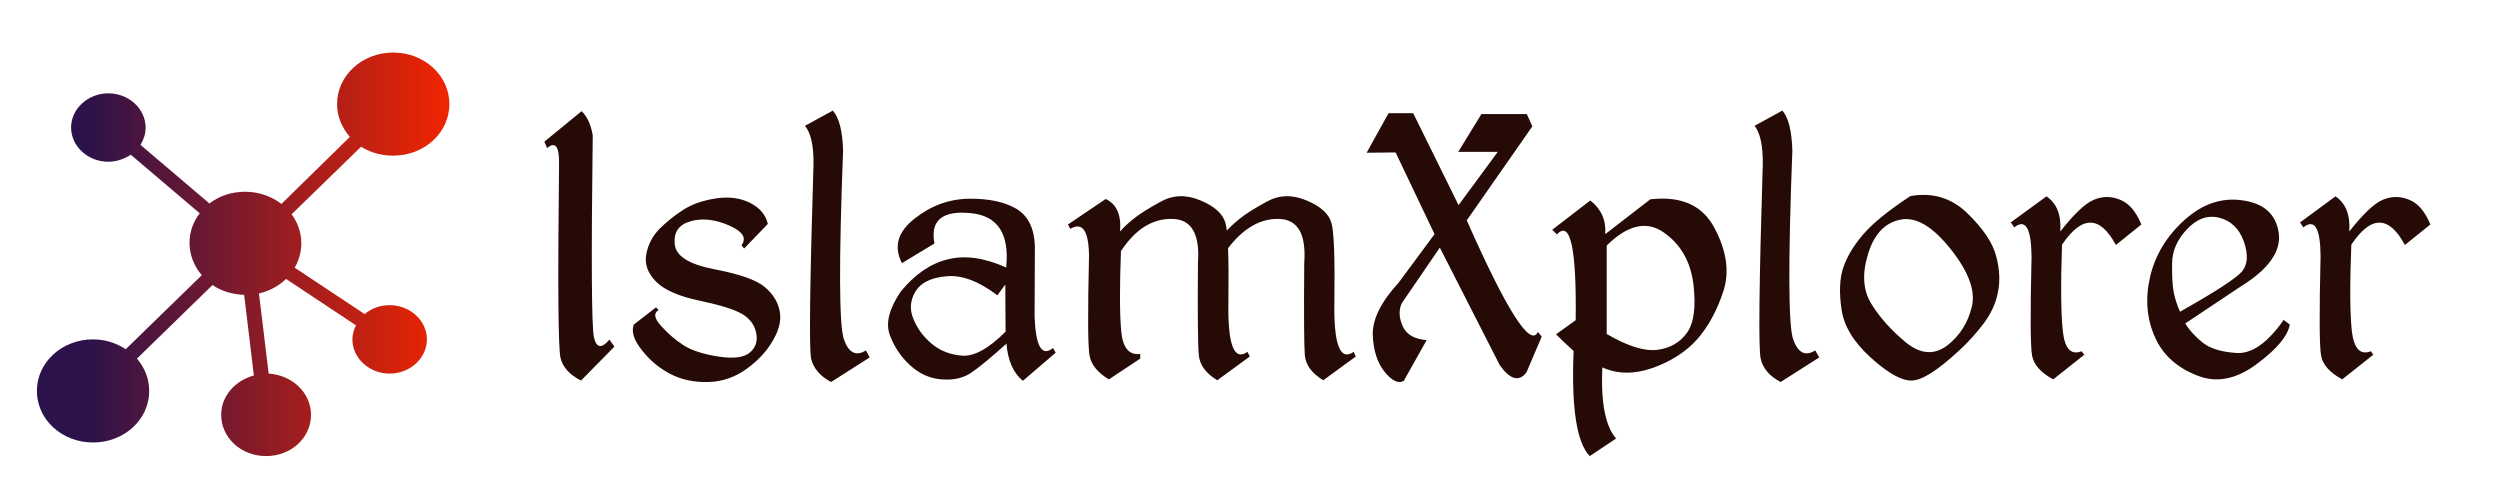 <?xml version="1.0" encoding="UTF-8" standalone="no"?>
<svg
   data-v-fde0c5aa=""
   viewBox="0 0 300 60"
   class="iconAbove"
   version="1.1"
   id="svg3"
   sodipodi:docname="default.svg"
   inkscape:export-filename="..\..\..\..\..\..\Desktop\secondary_logo.png"
   inkscape:export-xdpi="327.67999"
   inkscape:export-ydpi="327.67999"
   inkscape:version="1.3.2 (091e20e, 2023-11-25, custom)"
   width="300"
   height="60"
   xmlns:inkscape="http://www.inkscape.org/namespaces/inkscape"
   xmlns:sodipodi="http://sodipodi.sourceforge.net/DTD/sodipodi-0.dtd"
   xmlns:xlink="http://www.w3.org/1999/xlink"
   xmlns="http://www.w3.org/2000/svg"
   xmlns:svg="http://www.w3.org/2000/svg">
  <sodipodi:namedview
     id="namedview3"
     pagecolor="#505050"
     bordercolor="#eeeeee"
     borderopacity="1"
     inkscape:showpageshadow="0"
     inkscape:pageopacity="0"
     inkscape:pagecheckerboard="0"
     inkscape:deskcolor="#d1d1d1"
     inkscape:zoom="1.295"
     inkscape:cx="82.625483"
     inkscape:cy="69.88417"
     inkscape:window-width="1920"
     inkscape:window-height="991"
     inkscape:window-x="-9"
     inkscape:window-y="-9"
     inkscape:window-maximized="1"
     inkscape:current-layer="g3" />
  <!---->
  <defs
     data-v-fde0c5aa=""
     id="defs1">
    <!---->
    <linearGradient
       data-v-fde0c5aa=""
       gradientTransform="rotate(25)"
       id="linearGradient3261"
       x1="0"
       y1="0"
       x2="1"
       y2="0">
      <stop
         data-v-fde0c5aa=""
         offset="0"
         stop-color="#30223A"
         stop-opacity="1"
         id="stop3257"
         style="stop-color:#f0fff0;stop-opacity:1;" />
      <stop
         data-v-fde0c5aa=""
         offset="1"
         stop-color="#F13800"
         stop-opacity="1"
         id="stop3259"
         style="stop-color:#f1bb00;stop-opacity:1;" />
    </linearGradient>
    <linearGradient
       inkscape:collect="always"
       xlink:href="#3880f7c4-a4b3-4d94-a7b8-2f5dff74b750-8"
       id="linearGradient252"
       gradientTransform="matrix(1.21,0,0,1.184,87.647,-203.077)"
       x1="9.807"
       y1="7.944"
       x2="93.215"
       y2="7.944"
       gradientUnits="userSpaceOnUse" />
    <linearGradient
       data-v-fde0c5aa=""
       gradientTransform="rotate(25)"
       id="3880f7c4-a4b3-4d94-a7b8-2f5dff74b750-8"
       x1="0"
       y1="0"
       x2="1"
       y2="0">
      <stop
         data-v-fde0c5aa=""
         offset="0.12"
         stop-color="#30223A"
         stop-opacity="1"
         id="stop11"
         style="stop-color:#2c124a;stop-opacity:1;" />
      <stop
         data-v-fde0c5aa=""
         offset="1"
         stop-color="#F13800"
         stop-opacity="1"
         id="stop13"
         style="stop-color:#f12500;stop-opacity:1;" />
    </linearGradient>
    <linearGradient
       inkscape:collect="always"
       xlink:href="#3880f7c4-a4b3-4d94-a7b8-2f5dff74b750-8"
       id="linearGradient3"
       gradientUnits="userSpaceOnUse"
       gradientTransform="matrix(0.593,0,0,0.581,-1.395,1.694)"
       x1="9.807"
       y1="7.944"
       x2="93.215"
       y2="7.944" />
  </defs>
  <defs
     data-v-fde0c5aa=""
     id="defs2">
    <!---->
  </defs>
  <defs
     data-v-fde0c5aa=""
     id="defs3">
    <linearGradient
       data-v-fde0c5aa=""
       gradientTransform="rotate(25)"
       id="3880f7c4-a4b3-4d94-a7b8-2f5dff74b750"
       x1="0"
       y1="0"
       x2="1"
       y2="0">
      <stop
         data-v-fde0c5aa=""
         offset="0%"
         stop-color="#30223A"
         stop-opacity="1"
         id="stop2" />
      <stop
         data-v-fde0c5aa=""
         offset="100%"
         stop-color="#F13800"
         stop-opacity="1"
         id="stop3" />
    </linearGradient>
  </defs>
  <g
     id="g2"
     inkscape:export-filename="..\..\..\..\..\..\Desktop\default.png"
     inkscape:export-xdpi="327.67999"
     inkscape:export-ydpi="327.67999">
    <path
       d="m 25.127,-85.057 -5.127,4.198 0.363,0.888 q 1.695,-1.413 1.655,2.099 v 0 q -0.283,24.906 0.202,26.844 0.484,1.938 2.826,3.108 v 0 l 4.602,-4.683 -0.686,-0.969 q -1.615,1.938 -2.139,-0.323 -0.484,-2.301 -0.161,-27.812 v 0 q -0.363,-2.22 -1.534,-3.35 z m 18.528,12.029 q -2.705,0.404 -4.521,1.574 -1.816,1.171 -3.27,2.624 -1.453,1.494 -1.816,3.472 -0.404,2.018 1.332,3.794 1.736,1.736 5.974,2.624 4.238,0.888 5.853,1.816 1.615,0.928 1.978,2.583 0.363,1.695 -0.848,2.745 -1.211,1.05 -4.36,0.565 -3.108,-0.484 -4.763,-1.534 -1.655,-1.05 -3.108,-2.664 -1.453,-1.574 -0.363,-2.22 v 0 l -0.363,-0.363 -3.068,2.382 q -0.525,1.453 1.09,3.472 1.574,2.059 3.916,3.31 2.341,1.211 5.288,1.13 2.906,-0.081 5.328,-1.857 2.422,-1.776 3.633,-3.996 1.251,-2.18 0.848,-3.996 -0.363,-1.816 -2.018,-3.229 -1.695,-1.453 -6.943,-2.462 -5.288,-1.009 -5.49,-3.472 -0.242,-2.462 2.18,-3.149 2.382,-0.686 5.288,0.565 2.866,1.251 1.736,2.745 v 0 l 0.363,0.444 3.27,-3.391 q -0.444,-1.897 -2.462,-2.906 -2.018,-1.009 -4.683,-0.605 z m 16.106,-12.11 -3.835,2.099 q 1.211,1.494 1.171,5.248 v 0 q -0.767,24.946 -0.323,26.884 0.484,1.978 2.745,3.189 v 0 l 5.328,-3.391 -0.525,-0.969 q -2.018,1.292 -3.027,-1.494 -1.009,-2.785 -0.121,-26.077 v 0 q -0.121,-4.037 -1.413,-5.49 z m 18.73,12.15 q -4.117,0.081 -7.508,2.785 -3.431,2.705 -1.695,6.095 v 0 l 4.481,-2.705 q -0.888,-4.723 4.884,-4.198 5.732,0.484 5.005,7.508 v 0 q -4.481,-2.018 -8.033,-1.13 -3.552,0.848 -6.499,4.44 v 0 q -2.382,3.512 -1.534,5.934 0.888,2.462 2.826,4.238 1.938,1.776 4.36,1.938 2.422,0.202 4.077,-0.928 1.655,-1.13 4.844,-3.996 v 0 q 0.283,3.512 2.261,5.127 v 0 l 4.521,-3.875 -0.363,-0.646 q -2.301,1.857 -2.543,-4.279 v 0 l 0.04,-9.849 q -0.161,-3.673 -2.583,-5.086 -2.422,-1.413 -6.539,-1.372 z m 3.956,13.321 v 0 l 1.09,-1.494 0.04,6.499 q -3.512,3.512 -6.015,3.31 -2.503,-0.202 -4.238,-1.695 -1.695,-1.453 -2.462,-3.391 -0.807,-1.897 0.283,-3.754 1.09,-1.816 4.238,-2.099 3.189,-0.323 7.064,2.624 z m 31.163,-8.437 0.081,2.705 q 3.35,-4.844 7.427,-4.804 4.077,0 3.633,6.095 v 0 q -0.081,10.737 0.081,12.715 0.202,2.018 2.543,3.431 v 0 l 4.481,-3.27 -0.283,-0.646 q -2.826,1.978 -2.664,-6.943 0.121,-8.961 -0.404,-10.818 -0.525,-1.897 -3.431,-3.108 -2.947,-1.251 -5.49,0.161 -2.583,1.413 -3.714,2.341 -1.13,0.888 -2.261,2.139 z m -16.227,-4.844 -5.207,3.512 0.323,0.605 q 2.503,-1.494 2.583,3.673 v 0 q -0.283,11.989 0.081,13.846 0.363,1.857 2.664,3.229 v 0 l 4.319,-2.866 V -51.593 q -2.301,0.323 -2.624,-3.108 -0.323,-3.391 -0.04,-11.06 v 0 q 2.947,-4.481 6.983,-4.44 4.077,0 3.633,6.095 v 0 q -0.081,10.737 0.121,12.715 0.202,2.018 2.543,3.431 v 0 l 4.481,-3.27 -0.323,-0.646 q -2.785,1.978 -2.624,-6.943 0.121,-8.961 -0.404,-10.818 -0.525,-1.897 -3.431,-3.108 -2.947,-1.251 -5.49,0.161 -2.583,1.413 -3.714,2.341 -1.13,0.888 -1.897,1.776 v 0 q 0.283,-3.431 -1.978,-4.481 z m 38.994,-11.827 -3.027,5.449 3.996,-0.04 5.369,11.262 -4.925,6.66 q -3.673,3.996 -3.593,7.226 0.121,3.229 1.655,5.127 1.534,1.857 2.624,1.211 v 0 l 3.149,-5.611 q -2.543,-0.202 -3.31,-1.938 -0.767,-1.736 -0.121,-3.149 v 0 l 5.248,-7.67 8.275,16.227 q 2.139,2.987 3.673,0.969 v 0 l 2.099,-4.925 -0.525,-0.646 q -1.534,3.31 -9.809,-15.38 v 0 l 9.042,-12.958 -0.767,-1.695 h -6.257 l -3.189,5.207 h 5.449 l -5.409,7.347 -6.257,-12.675 z m 27.812,12.029 -5.248,4.037 0.646,0.646 q 2.785,-3.027 2.583,11.827 v 0 l -2.705,1.938 q 0.848,0.888 2.422,2.301 v 0 q -0.484,11.706 2.22,14.492 v 0 l 3.633,-2.422 q -2.22,-2.543 -1.897,-9.809 v 0 q 3.108,1.413 6.943,0.081 3.835,-1.372 6.176,-3.996 2.301,-2.664 3.593,-6.66 1.251,-3.956 -1.251,-8.638 -2.462,-4.683 -8.84,-3.956 v 0 l -6.216,4.804 q 0.202,-2.866 -2.059,-4.642 z m 2.261,6.216 q 4.279,-4.238 7.791,-1.857 3.552,2.422 4.158,7.145 0.565,4.723 -0.888,6.741 -1.413,1.978 -4.037,2.341 -2.664,0.363 -7.024,-2.18 v 0 z m 24.22,-18.609 -3.835,2.099 q 1.171,1.494 1.13,5.248 v 0 q -0.767,24.946 -0.283,26.884 0.444,1.978 2.745,3.189 v 0 l 5.328,-3.391 -0.565,-0.969 q -2.018,1.292 -3.027,-1.494 -1.009,-2.785 -0.121,-26.077 v 0 q -0.121,-4.037 -1.372,-5.49 z m 17.64,11.787 q -4.642,3.068 -6.539,5.328 -1.938,2.261 -2.705,4.521 -0.767,2.301 -0.242,5.772 0.484,3.431 3.996,6.62 3.512,3.189 5.611,3.189 2.099,0.04 6.58,-4.117 v 0 q 1.736,-1.574 3.35,-3.673 1.574,-2.059 2.018,-4.36 0.484,-2.301 -0.242,-5.005 -0.686,-2.705 -3.956,-5.893 -3.27,-3.189 -7.871,-2.382 z m -1.453,3.27 q 3.189,-0.727 6.943,3.956 3.794,4.723 2.987,8.033 -0.807,3.35 -3.431,5.369 -2.664,1.978 -5.651,-0.444 -2.987,-2.462 -4.723,-5.248 -1.776,-2.785 -0.525,-6.862 1.211,-4.117 4.4,-4.804 z m 20.224,-3.229 -4.925,3.593 0.484,0.686 q 2.301,-1.857 2.382,3.956 v 0 q -0.283,11.948 0.081,13.765 0.363,1.857 2.906,3.229 v 0 l 4.279,-3.391 -0.363,-0.484 q -2.18,0.848 -2.583,-2.705 -0.404,-3.593 -0.121,-11.989 v 0 q 4.117,-6.095 7.427,0.04 v 0 l 3.512,-2.826 q -1.13,-2.745 -2.987,-3.431 -1.816,-0.727 -3.593,0.04 -1.736,0.727 -4.602,4.36 v 0 q 0.242,-3.391 -1.897,-4.844 z m 27.126,0.565 q -4.319,-0.686 -8.073,2.664 -3.714,3.35 -4.763,7.831 -1.05,4.481 0.646,8.315 1.695,3.875 6.297,5.49 v 0 q 3.754,1.251 7.791,-1.776 4.077,-3.027 4.521,-5.409 v 0 l -0.848,-0.646 q -3.31,4.723 -6.459,4.561 -3.149,-0.202 -4.683,-1.413 -1.574,-1.251 -2.422,-2.664 v 0 l 7.629,-5.086 q 5.813,-3.593 5.248,-7.427 -0.565,-3.794 -4.884,-4.44 z m -9.809,8.679 q 0,-2.543 2.059,-4.723 2.059,-2.18 4.44,-1.574 2.422,0.605 3.391,3.27 0.928,2.705 -0.242,4.117 -1.171,1.413 -8.558,5.571 v 0 q -0.646,-1.453 -0.888,-2.785 -0.242,-1.372 -0.202,-3.875 z m 22.524,-9.244 -4.884,3.593 0.444,0.686 q 2.341,-1.857 2.382,3.956 v 0 q -0.283,11.948 0.081,13.765 0.363,1.857 2.906,3.229 v 0 l 4.279,-3.391 -0.323,-0.484 q -2.18,0.848 -2.624,-2.705 -0.404,-3.593 -0.081,-11.989 v 0 q 4.077,-6.095 7.387,0.04 v 0 l 3.512,-2.826 q -1.13,-2.745 -2.987,-3.431 -1.816,-0.727 -3.593,0.04 -1.736,0.727 -4.602,4.36 v 0 q 0.242,-3.391 -1.897,-4.844 z"
       id="path2"
       style="fill:#250a05;stroke-width:4.037" />
    <path
       d="m 186.737,-168.433 c 7.622,0 13.745,-5.621 13.745,-12.619 0,-6.998 -6.123,-12.619 -13.745,-12.619 -7.622,0 -13.745,5.621 -13.745,12.619 0,3.097 1.25,5.85 3.124,8.03 l -16.744,16.404 c -2.374,-1.835 -5.498,-2.983 -8.872,-2.983 -3.374,0 -6.373,1.032 -8.747,2.868 l -16.869,-14.339 c 0.75,-1.262 1.25,-2.638 1.25,-4.244 0,-4.589 -4.124,-8.374 -9.122,-8.374 -4.998,0 -9.122,3.786 -9.122,8.374 0,4.589 4.124,8.374 9.122,8.374 1.999,0 3.874,-0.688 5.498,-1.721 l 16.869,14.339 c -1.624,2.065 -2.499,4.589 -2.499,7.227 0,2.983 1.125,5.736 2.999,7.915 l -18.619,18.125 c -2.249,-1.491 -4.998,-2.409 -7.997,-2.409 -7.622,0 -13.745,5.621 -13.745,12.619 0,6.998 6.123,12.619 13.745,12.619 7.622,0 13.745,-5.621 13.745,-12.619 0,-2.983 -1.125,-5.736 -2.999,-7.915 l 18.494,-18.01 c 2.124,1.491 4.873,2.294 7.747,2.409 l 2.374,19.731 c -4.623,1.262 -7.997,5.047 -7.997,9.636 0,5.621 4.873,10.095 10.996,10.095 6.123,0 10.996,-4.474 10.996,-10.095 0,-5.392 -4.623,-9.751 -10.371,-10.095 l -2.374,-19.616 c 2.499,-0.574 4.873,-1.835 6.623,-3.556 l 17.119,11.357 c -0.5,1.032 -0.875,2.18 -0.875,3.441 0,4.589 4.124,8.374 9.122,8.374 4.998,0 9.122,-3.786 9.122,-8.374 0,-4.589 -4.124,-8.374 -9.122,-8.374 -2.374,0 -4.498,0.803 -6.123,2.18 l -17.119,-11.357 c 1,-1.721 1.624,-3.786 1.624,-5.965 0,-2.638 -0.875,-5.047 -2.374,-7.112 l 16.994,-16.519 c 2.249,1.377 4.873,2.18 7.872,2.18 z"
       id="path18"
       style="fill:url(#linearGradient252);stroke:none;stroke-width:11.986" />
  </g>
  <!---->
  <g
     id="g3">
    <g
       id="g1"
       inkscape:export-filename="..\..\..\..\..\..\Desktop\secondary_logo.png"
       inkscape:export-xdpi="327.67999"
       inkscape:export-ydpi="327.67999">
      <path
         d="m 69.793,13.34 -4.462,3.654 0.316,0.773 q 1.476,-1.23 1.441,1.827 v 0 q -0.246,21.679 0.176,23.366 0.422,1.687 2.46,2.706 v 0 l 4.006,-4.076 -0.597,-0.843 Q 71.725,42.433 71.269,40.465 70.847,38.462 71.128,16.256 v 0 q -0.316,-1.933 -1.335,-2.916 z m 16.128,10.471 q -2.354,0.351 -3.935,1.37 -1.581,1.019 -2.846,2.284 -1.265,1.3 -1.581,3.022 -0.351,1.757 1.16,3.303 1.511,1.511 5.2,2.284 3.689,0.773 5.095,1.581 1.405,0.808 1.722,2.249 0.316,1.476 -0.738,2.389 -1.054,0.914 -3.795,0.492 -2.706,-0.422 -4.146,-1.335 -1.441,-0.914 -2.706,-2.319 -1.265,-1.37 -0.316,-1.933 v 0 l -0.316,-0.316 -2.67,2.073 q -0.457,1.265 0.949,3.022 1.37,1.792 3.408,2.881 2.038,1.054 4.603,0.984 2.53,-0.07 4.638,-1.616 2.108,-1.546 3.162,-3.479 1.089,-1.897 0.738,-3.479 -0.316,-1.581 -1.757,-2.811 -1.476,-1.265 -6.043,-2.143 -4.603,-0.878 -4.779,-3.022 -0.211,-2.143 1.897,-2.741 2.073,-0.597 4.603,0.492 2.495,1.089 1.511,2.389 v 0 l 0.316,0.387 2.846,-2.951 Q 91.753,25.216 89.996,24.337 88.24,23.459 85.921,23.81 Z M 99.94,13.269 96.602,15.097 q 1.054,1.3 1.019,4.568 v 0 Q 96.954,41.379 97.34,43.065 q 0.422,1.722 2.389,2.776 v 0 l 4.638,-2.951 -0.457,-0.843 q -1.757,1.124 -2.635,-1.3 -0.878,-2.424 -0.105,-22.698 v 0 q -0.105,-3.514 -1.23,-4.779 z m 16.303,10.576 q -3.584,0.07 -6.535,2.424 -2.987,2.354 -1.476,5.306 v 0 l 3.9,-2.354 q -0.773,-4.111 4.252,-3.654 4.989,0.422 4.357,6.535 v 0 q -3.9,-1.757 -6.992,-0.984 -3.092,0.738 -5.657,3.865 v 0 q -2.073,3.057 -1.335,5.165 0.773,2.143 2.46,3.689 1.687,1.546 3.795,1.687 2.108,0.176 3.549,-0.808 1.441,-0.984 4.216,-3.479 v 0 q 0.246,3.057 1.968,4.462 v 0 l 3.935,-3.373 -0.316,-0.562 q -2.003,1.616 -2.214,-3.724 v 0 l 0.035,-8.573 q -0.141,-3.197 -2.249,-4.427 -2.108,-1.23 -5.692,-1.195 z m 3.443,11.595 v 0 l 0.949,-1.3 0.035,5.657 q -3.057,3.057 -5.235,2.881 -2.178,-0.176 -3.689,-1.476 -1.476,-1.265 -2.143,-2.951 -0.703,-1.651 0.246,-3.268 0.949,-1.581 3.689,-1.827 2.776,-0.281 6.149,2.284 z m 27.125,-7.344 0.07,2.354 q 2.916,-4.216 6.465,-4.181 3.549,0 3.162,5.306 v 0 q -0.07,9.346 0.07,11.068 0.176,1.757 2.214,2.987 v 0 l 3.9,-2.846 -0.246,-0.562 q -2.46,1.722 -2.319,-6.043 0.105,-7.8 -0.351,-9.417 -0.457,-1.651 -2.987,-2.706 -2.565,-1.089 -4.779,0.141 -2.249,1.23 -3.233,2.038 -0.984,0.773 -1.968,1.862 z m -14.125,-4.216 -4.533,3.057 0.281,0.527 q 2.178,-1.3 2.249,3.197 v 0 q -0.246,10.436 0.07,12.052 0.316,1.616 2.319,2.811 v 0 l 3.76,-2.495 v -0.562 q -2.003,0.281 -2.284,-2.706 -0.281,-2.951 -0.035,-9.627 v 0 q 2.565,-3.9 6.079,-3.865 3.549,0 3.162,5.306 v 0 q -0.07,9.346 0.105,11.068 0.176,1.757 2.214,2.987 v 0 l 3.9,-2.846 -0.281,-0.562 q -2.424,1.722 -2.284,-6.043 0.105,-7.8 -0.351,-9.417 -0.457,-1.651 -2.987,-2.706 -2.565,-1.089 -4.779,0.141 -2.249,1.23 -3.233,2.038 -0.984,0.773 -1.651,1.546 v 0 q 0.246,-2.987 -1.722,-3.9 z m 33.942,-10.295 -2.635,4.743 3.479,-0.035 4.673,9.803 -4.287,5.798 q -3.197,3.479 -3.127,6.289 0.105,2.811 1.441,4.462 1.335,1.616 2.284,1.054 v 0 l 2.741,-4.884 q -2.214,-0.176 -2.881,-1.687 -0.668,-1.511 -0.105,-2.741 v 0 l 4.568,-6.676 7.203,14.125 q 1.862,2.6 3.197,0.843 v 0 l 1.827,-4.287 -0.457,-0.562 q -1.335,2.881 -8.538,-13.387 v 0 l 7.871,-11.279 -0.668,-1.476 h -5.446 l -2.776,4.533 h 4.743 l -4.708,6.395 -5.446,-11.033 z m 24.209,10.471 -4.568,3.514 0.562,0.562 q 2.424,-2.635 2.249,10.295 v 0 l -2.354,1.687 q 0.738,0.773 2.108,2.003 v 0 q -0.422,10.19 1.933,12.614 v 0 l 3.162,-2.108 q -1.933,-2.214 -1.651,-8.538 v 0 q 2.706,1.23 6.043,0.07 3.338,-1.195 5.376,-3.479 2.003,-2.319 3.127,-5.798 1.089,-3.443 -1.089,-7.519 -2.143,-4.076 -7.695,-3.443 v 0 l -5.411,4.181 q 0.176,-2.495 -1.792,-4.041 z m 1.968,5.411 q 3.724,-3.689 6.781,-1.616 3.092,2.108 3.619,6.219 0.492,4.111 -0.773,5.868 -1.23,1.722 -3.514,2.038 -2.319,0.316 -6.114,-1.897 v 0 z m 21.082,-16.198 -3.338,1.827 q 1.019,1.3 0.984,4.568 v 0 q -0.668,21.714 -0.246,23.401 0.387,1.722 2.389,2.776 v 0 l 4.638,-2.951 -0.492,-0.843 q -1.757,1.124 -2.635,-1.3 -0.878,-2.424 -0.105,-22.698 v 0 q -0.105,-3.514 -1.195,-4.779 z m 15.355,10.26 q -4.041,2.67 -5.692,4.638 -1.687,1.968 -2.354,3.935 -0.668,2.003 -0.211,5.025 0.422,2.987 3.479,5.762 3.057,2.776 4.884,2.776 1.827,0.035 5.727,-3.584 v 0 q 1.511,-1.37 2.916,-3.197 1.37,-1.792 1.757,-3.795 0.422,-2.003 -0.211,-4.357 -0.597,-2.354 -3.443,-5.13 -2.846,-2.776 -6.852,-2.073 z m -1.265,2.846 q 2.776,-0.632 6.043,3.443 3.303,4.111 2.6,6.992 -0.703,2.916 -2.987,4.673 -2.319,1.722 -4.919,-0.387 -2.6,-2.143 -4.111,-4.568 -1.546,-2.424 -0.457,-5.973 1.054,-3.584 3.83,-4.181 z m 17.603,-2.811 -4.287,3.127 0.422,0.597 q 2.003,-1.616 2.073,3.443 v 0 q -0.246,10.4 0.07,11.982 0.316,1.616 2.53,2.811 v 0 l 3.724,-2.951 -0.316,-0.422 q -1.897,0.738 -2.249,-2.354 -0.351,-3.127 -0.105,-10.436 v 0 q 3.584,-5.306 6.465,0.035 v 0 l 3.057,-2.46 q -0.984,-2.389 -2.6,-2.987 -1.581,-0.632 -3.127,0.035 -1.511,0.632 -4.006,3.795 v 0 q 0.211,-2.951 -1.651,-4.216 z m 23.612,0.492 q -3.76,-0.597 -7.027,2.319 -3.233,2.916 -4.146,6.816 -0.914,3.9 0.562,7.238 1.476,3.373 5.481,4.779 v 0 q 3.268,1.089 6.781,-1.546 3.549,-2.635 3.935,-4.708 v 0 l -0.738,-0.562 q -2.881,4.111 -5.622,3.97 -2.741,-0.176 -4.076,-1.23 -1.37,-1.089 -2.108,-2.319 v 0 l 6.641,-4.427 q 5.06,-3.127 4.568,-6.465 -0.492,-3.303 -4.252,-3.865 z m -8.538,7.554 q 0,-2.214 1.792,-4.111 1.792,-1.897 3.865,-1.37 2.108,0.527 2.951,2.846 0.808,2.354 -0.211,3.584 -1.019,1.23 -7.449,4.849 v 0 q -0.562,-1.265 -0.773,-2.424 -0.211,-1.195 -0.176,-3.373 z m 19.606,-8.046 -4.252,3.127 0.387,0.597 q 2.038,-1.616 2.073,3.443 v 0 q -0.246,10.4 0.07,11.982 0.316,1.616 2.53,2.811 v 0 l 3.724,-2.951 -0.281,-0.422 q -1.897,0.738 -2.284,-2.354 -0.351,-3.127 -0.07,-10.436 v 0 q 3.549,-5.306 6.43,0.035 v 0 l 3.057,-2.46 q -0.984,-2.389 -2.6,-2.987 -1.581,-0.632 -3.127,0.035 -1.511,0.632 -4.006,3.795 v 0 q 0.211,-2.951 -1.651,-4.216 z"
         id="path1"
         style="fill:#250a05;stroke-width:4.037" />
      <path
         d="m 47.187,18.679 c 3.737,0 6.739,-2.756 6.739,-6.187 0,-3.431 -3.002,-6.187 -6.739,-6.187 -3.737,0 -6.739,2.756 -6.739,6.187 0,1.519 0.613,2.868 1.532,3.937 l -8.209,8.043 c -1.164,-0.9 -2.696,-1.462 -4.35,-1.462 -1.654,0 -3.124,0.506 -4.288,1.406 l -8.271,-7.03 c 0.368,-0.619 0.613,-1.294 0.613,-2.081 0,-2.25 -2.022,-4.106 -4.472,-4.106 -2.451,0 -4.472,1.856 -4.472,4.106 0,2.25 2.022,4.106 4.472,4.106 0.98,0 1.899,-0.337 2.696,-0.844 l 8.271,7.03 c -0.796,1.012 -1.225,2.25 -1.225,3.543 0,1.462 0.551,2.812 1.47,3.881 l -9.128,8.886 c -1.103,-0.731 -2.451,-1.181 -3.921,-1.181 -3.737,0 -6.739,2.756 -6.739,6.187 0,3.431 3.002,6.187 6.739,6.187 3.737,0 6.739,-2.756 6.739,-6.187 0,-1.462 -0.551,-2.812 -1.47,-3.881 l 9.067,-8.83 c 1.041,0.731 2.389,1.125 3.798,1.181 l 1.164,9.674 c -2.267,0.619 -3.921,2.475 -3.921,4.724 0,2.756 2.389,4.949 5.391,4.949 3.002,0 5.391,-2.193 5.391,-4.949 0,-2.643 -2.267,-4.781 -5.085,-4.949 l -1.164,-9.617 c 1.225,-0.281 2.389,-0.9 3.247,-1.744 l 8.393,5.568 c -0.245,0.506 -0.429,1.069 -0.429,1.687 0,2.25 2.022,4.106 4.472,4.106 2.451,0 4.472,-1.856 4.472,-4.106 0,-2.25 -2.022,-4.106 -4.472,-4.106 -1.164,0 -2.205,0.394 -3.002,1.069 L 35.363,32.121 c 0.49,-0.844 0.796,-1.856 0.796,-2.925 0,-1.294 -0.429,-2.475 -1.164,-3.487 l 8.332,-8.099 c 1.103,0.675 2.389,1.069 3.86,1.069 z"
         id="path3"
         style="fill:url(#linearGradient3);stroke:none;stroke-width:11.986" />
    </g>
  </g>
</svg>
